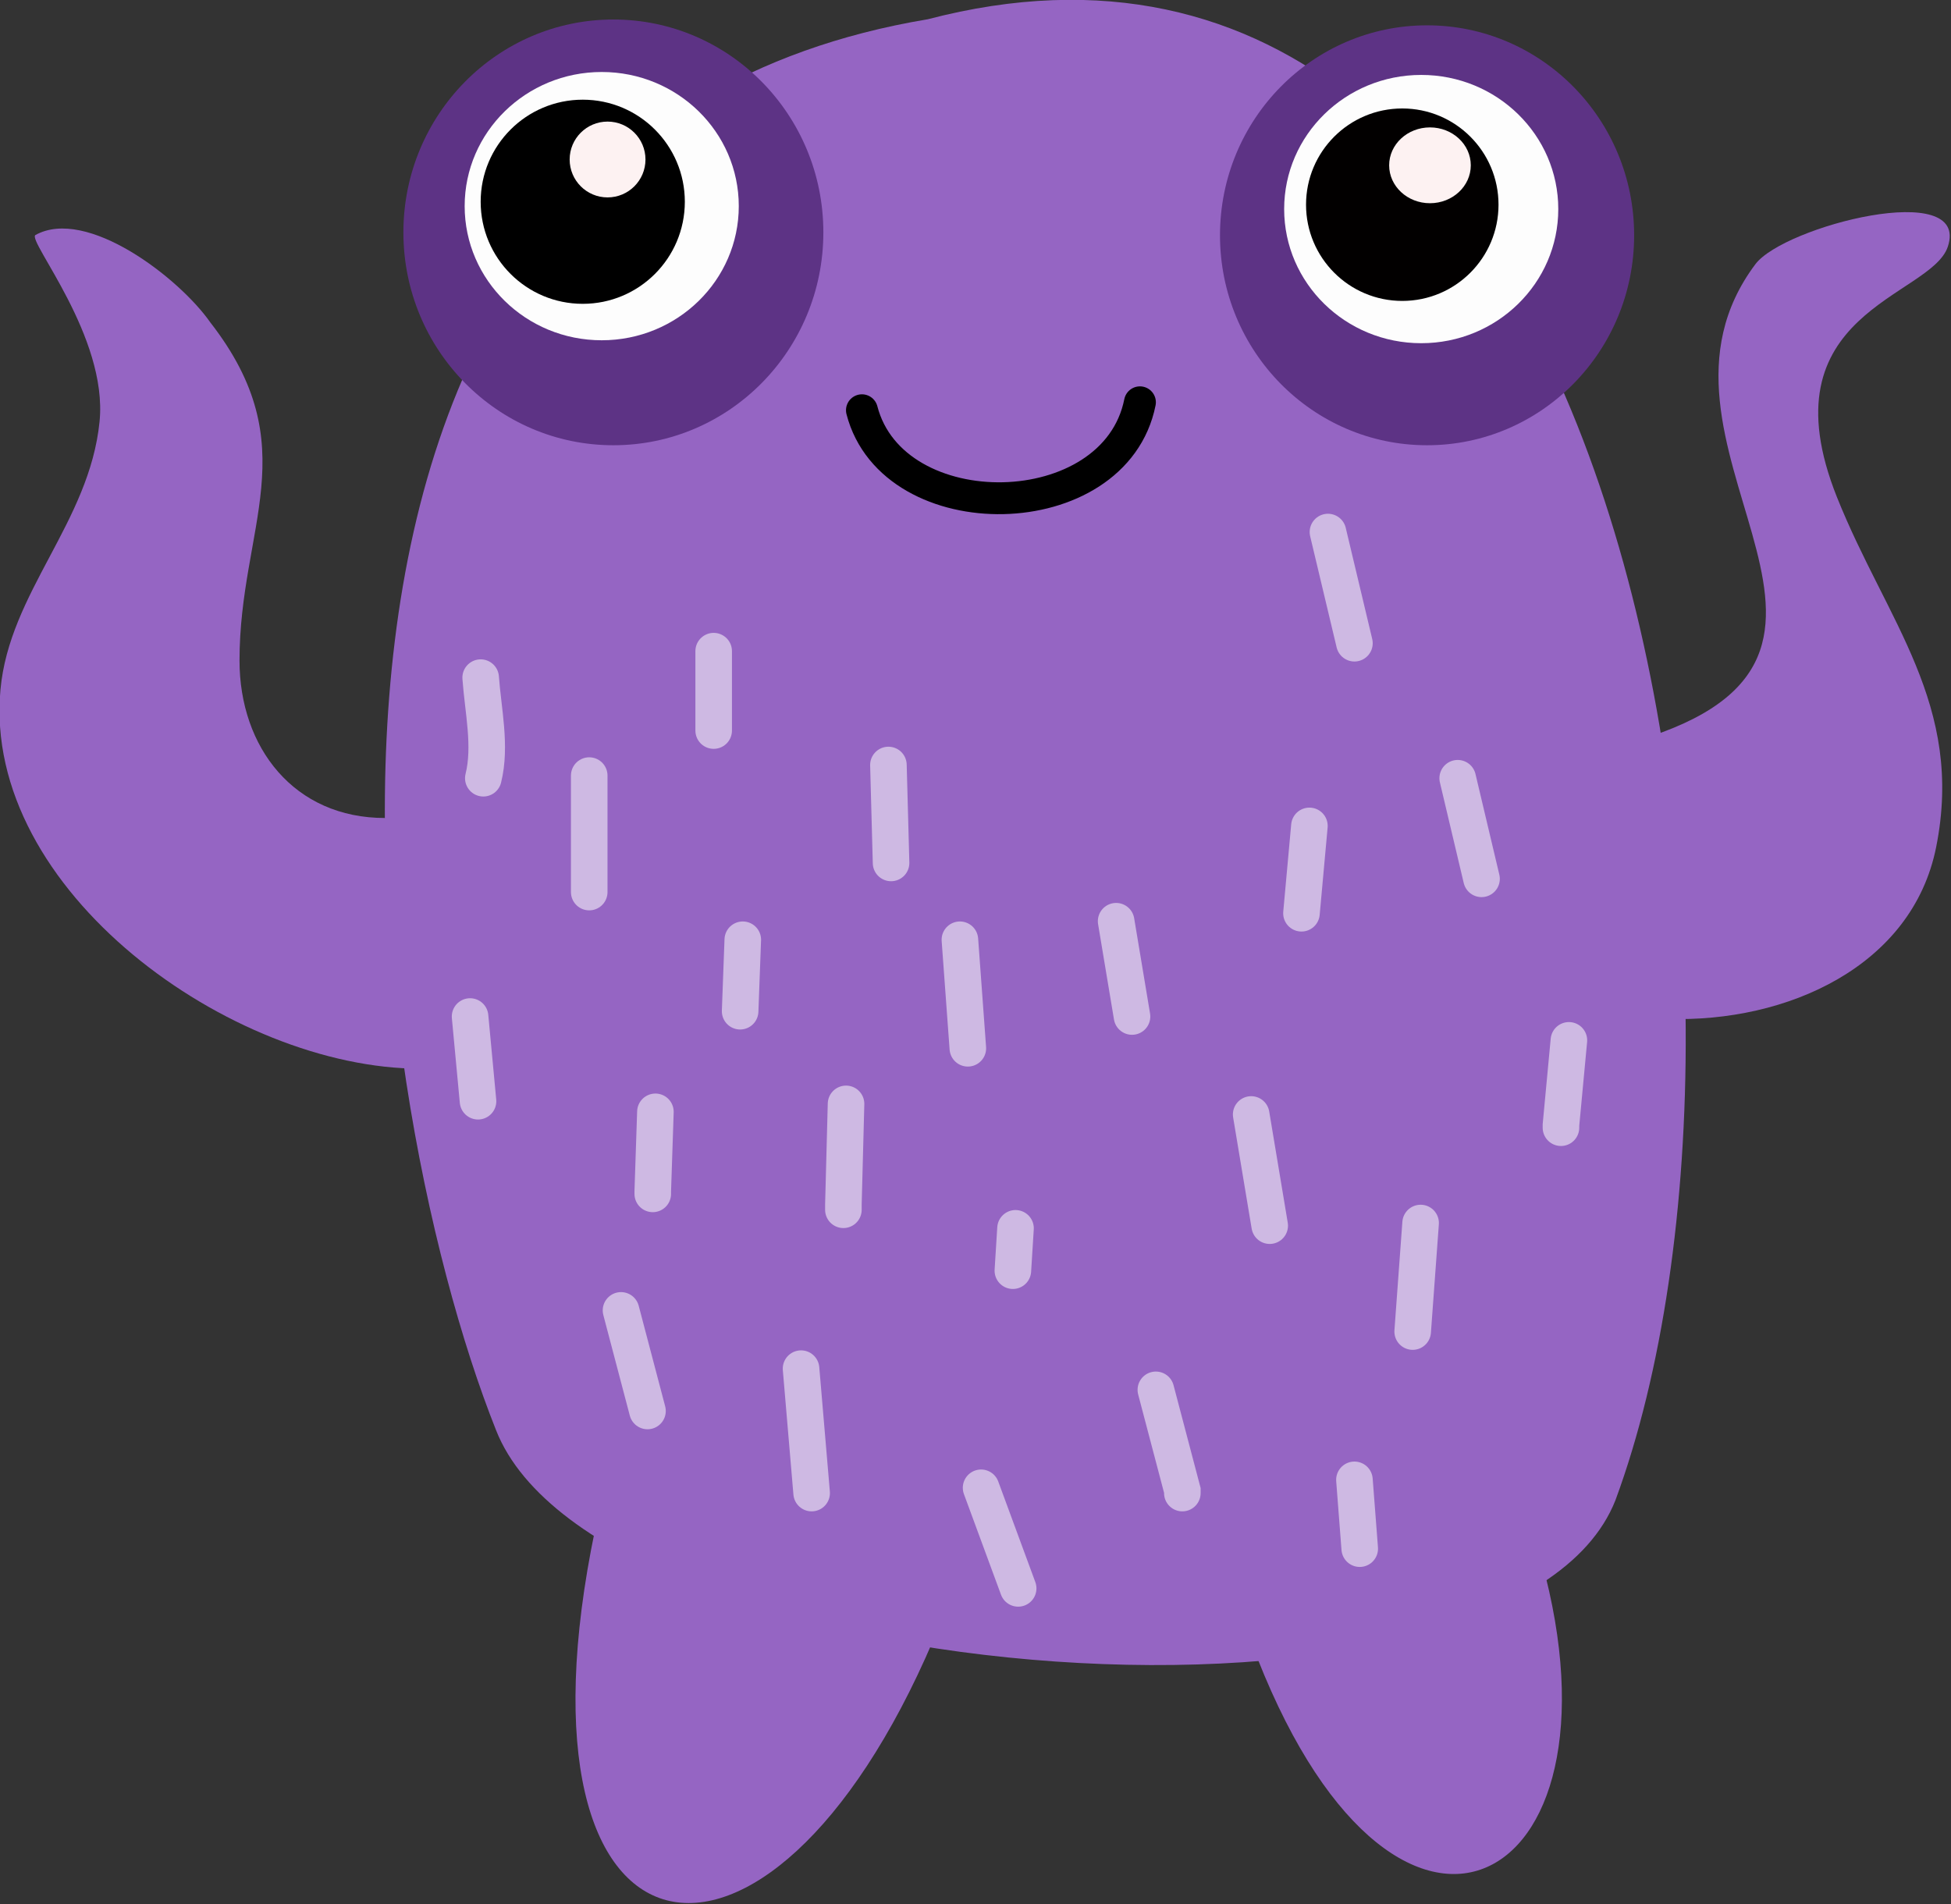 <?xml version="1.0" encoding="UTF-8" standalone="no"?>
<svg
   xmlns:dc="http://purl.org/dc/elements/1.1/"
   xmlns:cc="http://creativecommons.org/ns#"
   xmlns:rdf="http://www.w3.org/1999/02/22-rdf-syntax-ns#"
   xmlns:svg="http://www.w3.org/2000/svg"
   xmlns="http://www.w3.org/2000/svg"
   xmlns:sodipodi="http://sodipodi.sourceforge.net/DTD/sodipodi-0.dtd"
   xmlns:inkscape="http://www.inkscape.org/namespaces/inkscape"
   sodipodi:docname="A2-purple.svg"
   inkscape:version="1.0.2 (e86c8708, 2021-01-15)"
   id="svg8"
   version="1.1"
   viewBox="0 0 67.772 66.146"
   height="66.146mm"
   width="67.772mm">
  <rect x="0" y="0" width="67.772" height="66.146" fill="#333333" stroke="none"/>
  <defs
     id="defs2" />
  <sodipodi:namedview
     id="base"
     pagecolor="#ffffff"
     bordercolor="#666666"
     borderopacity="1.0"
     inkscape:pageopacity="0.0"
     inkscape:pageshadow="2"
     inkscape:zoom="1.1533322"
     inkscape:cx="29.036654"
     inkscape:cy="180.77264"
     inkscape:document-units="mm"
     inkscape:current-layer="layer2"
     inkscape:document-rotation="0"
     showgrid="false"
     inkscape:window-width="1256"
     inkscape:window-height="707"
     inkscape:window-x="124"
     inkscape:window-y="25"
     inkscape:window-maximized="0"
     inkscape:pagecheckerboard="true"
     inkscape:snap-bbox="true"
     inkscape:snap-global="false" />
  <g
     inkscape:groupmode="layer"
     id="layer2"
     inkscape:label="Layer 2"
     style="display:inline;opacity:0.99"
     transform="translate(-53.901,-18.144)">
    <g
       id="g1057"
       style="opacity:1;fill:#9666c5;fill-opacity:1;stroke:none"
       transform="matrix(0.811,0,0,0.811,10.17,3.423)">
      <path
         style="display:inline;fill:#9666c5;fill-opacity:1;stroke:none;stroke-width:0.265px;stroke-linecap:butt;stroke-linejoin:miter;stroke-opacity:1"
         d="m 70.424,53.192 c -3.91,0.008 -6.243,-3.03 -6.243,-6.743 0,-5.736 2.897,-9.154 -1.249,-14.484 -1.325,-1.901 -5.294,-4.963 -7.492,-3.746 -0.361,0.241 3.111,4.348 2.747,7.991 -0.433,4.329 -3.865,7.304 -4.245,11.488 -0.783,8.61 9.915,16.232 17.981,16.232"
         id="path856"
         sodipodi:nodetypes="csccssc" />
      <path
         style="opacity:1;fill:#9666c5;fill-opacity:1;stroke:none;stroke-width:0.265px;stroke-linecap:butt;stroke-linejoin:miter;stroke-opacity:1"
         d="M 93.649,18.979 C 63.284,24.056 69.332,64.766 75.169,79.414 c 4.393,11.185 43.52,14.247 47.948,2.997 8.047,-21.779 0.524,-71.281 -29.468,-63.431"
         id="path850"
         sodipodi:nodetypes="cccc" />
      <path
         style="display:inline;fill:#9666c5;fill-opacity:1;stroke:none;stroke-width:0.265px;stroke-linecap:butt;stroke-linejoin:miter;stroke-opacity:1"
         d="m 125.343,61.797 c 5.125,0.169 10.489,-2.256 11.509,-7.356 1.22,-6.097 -2.128,-9.689 -4.245,-14.984 -3.18,-7.95 4.018,-8.558 4.745,-10.738 0.976,-2.928 -7.019,-0.88 -8.241,0.749 -5.743,7.658 6.879,16.437 -4.495,20.228"
         id="path854"
         sodipodi:nodetypes="cssscc" />
      <path
         style="fill:#9666c5;fill-opacity:1;stroke:none;stroke-width:0.265px;stroke-linecap:butt;stroke-linejoin:miter;stroke-opacity:1"
         d="m 79.414,83.659 c -4.034,19.345 7.346,21.449 14.484,4.745"
         id="path924"
         sodipodi:nodetypes="cc" />
      <path
         style="fill:#9666c5;fill-opacity:1;stroke:none;stroke-width:0.265px;stroke-linecap:butt;stroke-linejoin:miter;stroke-opacity:1"
         d="m 107.224,87.676 c 5.866,16.936 16.416,12.027 12.896,-2.019"
         id="path926"
         sodipodi:nodetypes="cc" />
    </g>
    <ellipse
       style="display:inline;opacity:1;fill:#5e3386;fill-opacity:1;stroke-width:0.325;stroke-linejoin:round"
       id="path858"
       cx="75.208"
       cy="26.217"
       rx="7.294"
       ry="7.395" />
    <ellipse
       style="display:inline;opacity:1;fill:#1e1e1e;fill-opacity:1;stroke-width:0.15;stroke-linejoin:round"
       id="path858-6"
       cx="102.763"
       cy="24.9"
       rx="3.444"
       ry="3.343" />
    <ellipse
       style="display:inline;opacity:1;fill:#5e3386;fill-opacity:1;stroke-width:0.321;stroke-linejoin:round"
       id="path858-3"
       cx="103.473"
       cy="26.318"
       rx="7.193"
       ry="7.294" />
    <ellipse
       style="display:inline;opacity:1;fill:#ffffff;fill-opacity:1;stroke-width:0.209;stroke-linejoin:round"
       id="path858-7"
       cx="103.27"
       cy="25.407"
       rx="4.761"
       ry="4.66" />
    <ellipse
       style="display:inline;opacity:1;fill:#ffffff;fill-opacity:1;stroke-width:0.209;stroke-linejoin:round"
       id="path858-7-0"
       cx="74.803"
       cy="25.305"
       rx="4.761"
       ry="4.66" />
    <ellipse
       style="display:inline;opacity:1;fill:#020000;fill-opacity:1;stroke-width:0.148;stroke-linejoin:round"
       id="path858-7-5"
       cx="102.612"
       cy="25.255"
       rx="3.343"
       ry="3.343" />
    <ellipse
       style="display:inline;opacity:1;fill:#000000;fill-opacity:1;stroke-width:0.157;stroke-linejoin:round"
       id="path858-7-0-0"
       cx="74.144"
       cy="25.153"
       rx="3.546"
       ry="3.546" />
    <ellipse
       style="display:inline;opacity:1;fill:#fff4f4;fill-opacity:1;stroke-width:0.058;stroke-linejoin:round"
       id="path858-7-5-4"
       cx="75.006"
       cy="23.685"
       rx="1.317"
       ry="1.317" />
    <ellipse
       style="display:inline;opacity:1;fill:#fff4f4;fill-opacity:1;stroke-width:0.061;stroke-linejoin:round"
       id="path858-7-5-4-5"
       cx="103.574"
       cy="23.887"
       rx="1.418"
       ry="1.317" />
    <path
       style="fill:none;stroke:#000000;stroke-width:1.107;stroke-linecap:round;stroke-linejoin:round;stroke-miterlimit:4;stroke-dasharray:none;stroke-opacity:1"
       d="m 83.842,32.396 c 1.08,4.175 8.789,4.065 9.657,-0.276"
       id="path1061" />
    <path
       style="opacity:1;fill:none;stroke:#d0bae5;stroke-width:1.27;stroke-linecap:round;stroke-linejoin:miter;stroke-miterlimit:4;stroke-dasharray:none;stroke-opacity:1"
       d="m 70.598,41.685 c 0.081,1.137 0.37,2.381 0.092,3.495"
       id="path1065" />
    <path
       style="opacity:1;fill:none;stroke:#d0bae5;stroke-width:1.27;stroke-linecap:round;stroke-linejoin:miter;stroke-miterlimit:4;stroke-dasharray:none;stroke-opacity:1"
       d="m 74.369,45.088 c 0,1.349 0,2.698 0,4.047"
       id="path1067" />
    <path
       style="opacity:1;fill:none;stroke:#d0bae5;stroke-width:1.27;stroke-linecap:round;stroke-linejoin:miter;stroke-miterlimit:4;stroke-dasharray:none;stroke-opacity:1"
       d="m 78.692,40.765 v 2.759"
       id="path1069" />
    <path
       style="opacity:1;fill:none;stroke:#d0bae5;stroke-width:1.27;stroke-linecap:round;stroke-linejoin:miter;stroke-miterlimit:4;stroke-dasharray:none;stroke-opacity:1"
       d="m 79.703,50.791 c -0.031,0.828 -0.061,1.656 -0.092,2.483"
       id="path1071" />
    <path
       style="opacity:1;fill:none;stroke:#d0bae5;stroke-width:1.27;stroke-linecap:round;stroke-linejoin:miter;stroke-miterlimit:4;stroke-dasharray:none;stroke-opacity:1"
       d="m 76.668,56.769 c -0.031,0.92 -0.061,1.84 -0.092,2.759 0,0.031 0,0.061 0,0.092"
       id="path1073" />
    <path
       style="opacity:1;fill:none;stroke:#d0bae5;stroke-width:1.27;stroke-linecap:round;stroke-linejoin:miter;stroke-miterlimit:4;stroke-dasharray:none;stroke-opacity:1"
       d="m 70.23,53.458 0.276,2.943"
       id="path1075" />
    <path
       style="opacity:1;fill:none;stroke:#d0bae5;stroke-width:1.27;stroke-linecap:round;stroke-linejoin:miter;stroke-miterlimit:4;stroke-dasharray:none;stroke-opacity:1"
       d="m 84.762,44.72 c 0.031,1.134 0.061,2.269 0.092,3.403"
       id="path1077" />
    <path
       style="opacity:1;fill:none;stroke:#d0bae5;stroke-width:1.27;stroke-linecap:round;stroke-linejoin:miter;stroke-miterlimit:4;stroke-dasharray:none;stroke-opacity:1"
       d="m 87.245,50.791 c 0.092,1.257 0.184,2.514 0.276,3.771"
       id="path1079" />
    <path
       style="opacity:1;fill:none;stroke:#d0bae5;stroke-width:1.27;stroke-linecap:round;stroke-linejoin:miter;stroke-miterlimit:4;stroke-dasharray:none;stroke-opacity:1"
       d="m 104.537,45.18 c 0.276,1.165 0.552,2.33 0.828,3.495"
       id="path1081" />
    <path
       style="opacity:1;fill:none;stroke:#d0bae5;stroke-width:1.27;stroke-linecap:round;stroke-linejoin:miter;stroke-miterlimit:4;stroke-dasharray:none;stroke-opacity:1"
       d="m 99.386,46.836 -0.276,3.035"
       id="path1083" />
    <path
       style="opacity:1;fill:none;stroke:#d0bae5;stroke-width:1.27;stroke-linecap:round;stroke-linejoin:miter;stroke-miterlimit:4;stroke-dasharray:none;stroke-opacity:1"
       d="m 92.672,50.147 c 0.184,1.104 0.368,2.207 0.552,3.311"
       id="path1085" />
    <path
       style="opacity:1;fill:none;stroke:#d0bae5;stroke-width:1.27;stroke-linecap:round;stroke-linejoin:miter;stroke-miterlimit:4;stroke-dasharray:none;stroke-opacity:1"
       d="m 108.4,54.286 c -0.092,0.981 -0.184,1.962 -0.276,2.943 0,0.031 0,0.061 0,0.092"
       id="path1087" />
    <path
       style="opacity:1;fill:none;stroke:#d0bae5;stroke-width:1.27;stroke-linecap:round;stroke-linejoin:miter;stroke-miterlimit:4;stroke-dasharray:none;stroke-opacity:1"
       d="m 97.363,56.861 c 0.215,1.288 0.429,2.575 0.644,3.863"
       id="path1089" />
    <path
       style="opacity:1;fill:none;stroke:#d0bae5;stroke-width:1.27;stroke-linecap:round;stroke-linejoin:miter;stroke-miterlimit:4;stroke-dasharray:none;stroke-opacity:1"
       d="m 103.249,60.632 c -0.092,1.257 -0.184,2.514 -0.276,3.771"
       id="path1091" />
    <path
       style="opacity:1;fill:none;stroke:#d0bae5;stroke-width:1.27;stroke-linecap:round;stroke-linejoin:miter;stroke-miterlimit:4;stroke-dasharray:none;stroke-opacity:1"
       d="m 83.29,56.493 c -0.031,1.165 -0.061,2.33 -0.092,3.495 0,0.061 0,0.123 0,0.184"
       id="path1093" />
    <path
       style="opacity:1;fill:none;stroke:#d0bae5;stroke-width:1.27;stroke-linecap:round;stroke-linejoin:miter;stroke-miterlimit:4;stroke-dasharray:none;stroke-opacity:1"
       d="m 81.727,65.691 c 0.123,1.441 0.245,2.882 0.368,4.323"
       id="path1095" />
    <path
       style="opacity:1;fill:none;stroke:#d0bae5;stroke-width:1.27;stroke-linecap:round;stroke-linejoin:miter;stroke-miterlimit:4;stroke-dasharray:none;stroke-opacity:1"
       d="m 75.473,63.667 c 0.307,1.165 0.613,2.33 0.92,3.495"
       id="path1097" />
    <path
       style="opacity:1;fill:none;stroke:#d0bae5;stroke-width:1.27;stroke-linecap:round;stroke-linejoin:miter;stroke-miterlimit:4;stroke-dasharray:none;stroke-opacity:1"
       d="m 87.981,69.83 c 0.429,1.165 0.858,2.33 1.288,3.495"
       id="path1099" />
    <path
       style="opacity:1;fill:none;stroke:#d0bae5;stroke-width:1.27;stroke-linecap:round;stroke-linejoin:miter;stroke-miterlimit:4;stroke-dasharray:none;stroke-opacity:1"
       d="m 94.052,66.427 c 0.307,1.165 0.613,2.33 0.92,3.495 0,0.031 0,0.061 0,0.092"
       id="path1101" />
    <path
       style="opacity:1;fill:none;stroke:#d0bae5;stroke-width:1.27;stroke-linecap:round;stroke-linejoin:miter;stroke-miterlimit:4;stroke-dasharray:none;stroke-opacity:1"
       d="m 100.95,69.554 c 0.061,0.797 0.123,1.594 0.184,2.391"
       id="path1103" />
    <path
       style="opacity:1;fill:none;stroke:#d0bae5;stroke-width:1.27;stroke-linecap:round;stroke-linejoin:miter;stroke-miterlimit:4;stroke-dasharray:none;stroke-opacity:1"
       d="m 89.177,60.816 -0.092,1.472"
       id="path1105" />
    <path
       style="opacity:1;fill:none;stroke:#d0bae5;stroke-width:1.27;stroke-linecap:round;stroke-linejoin:miter;stroke-miterlimit:4;stroke-dasharray:none;stroke-opacity:1"
       d="m 100.03,36.627 0.92,3.863"
       id="path1107" />
  </g>
</svg>
